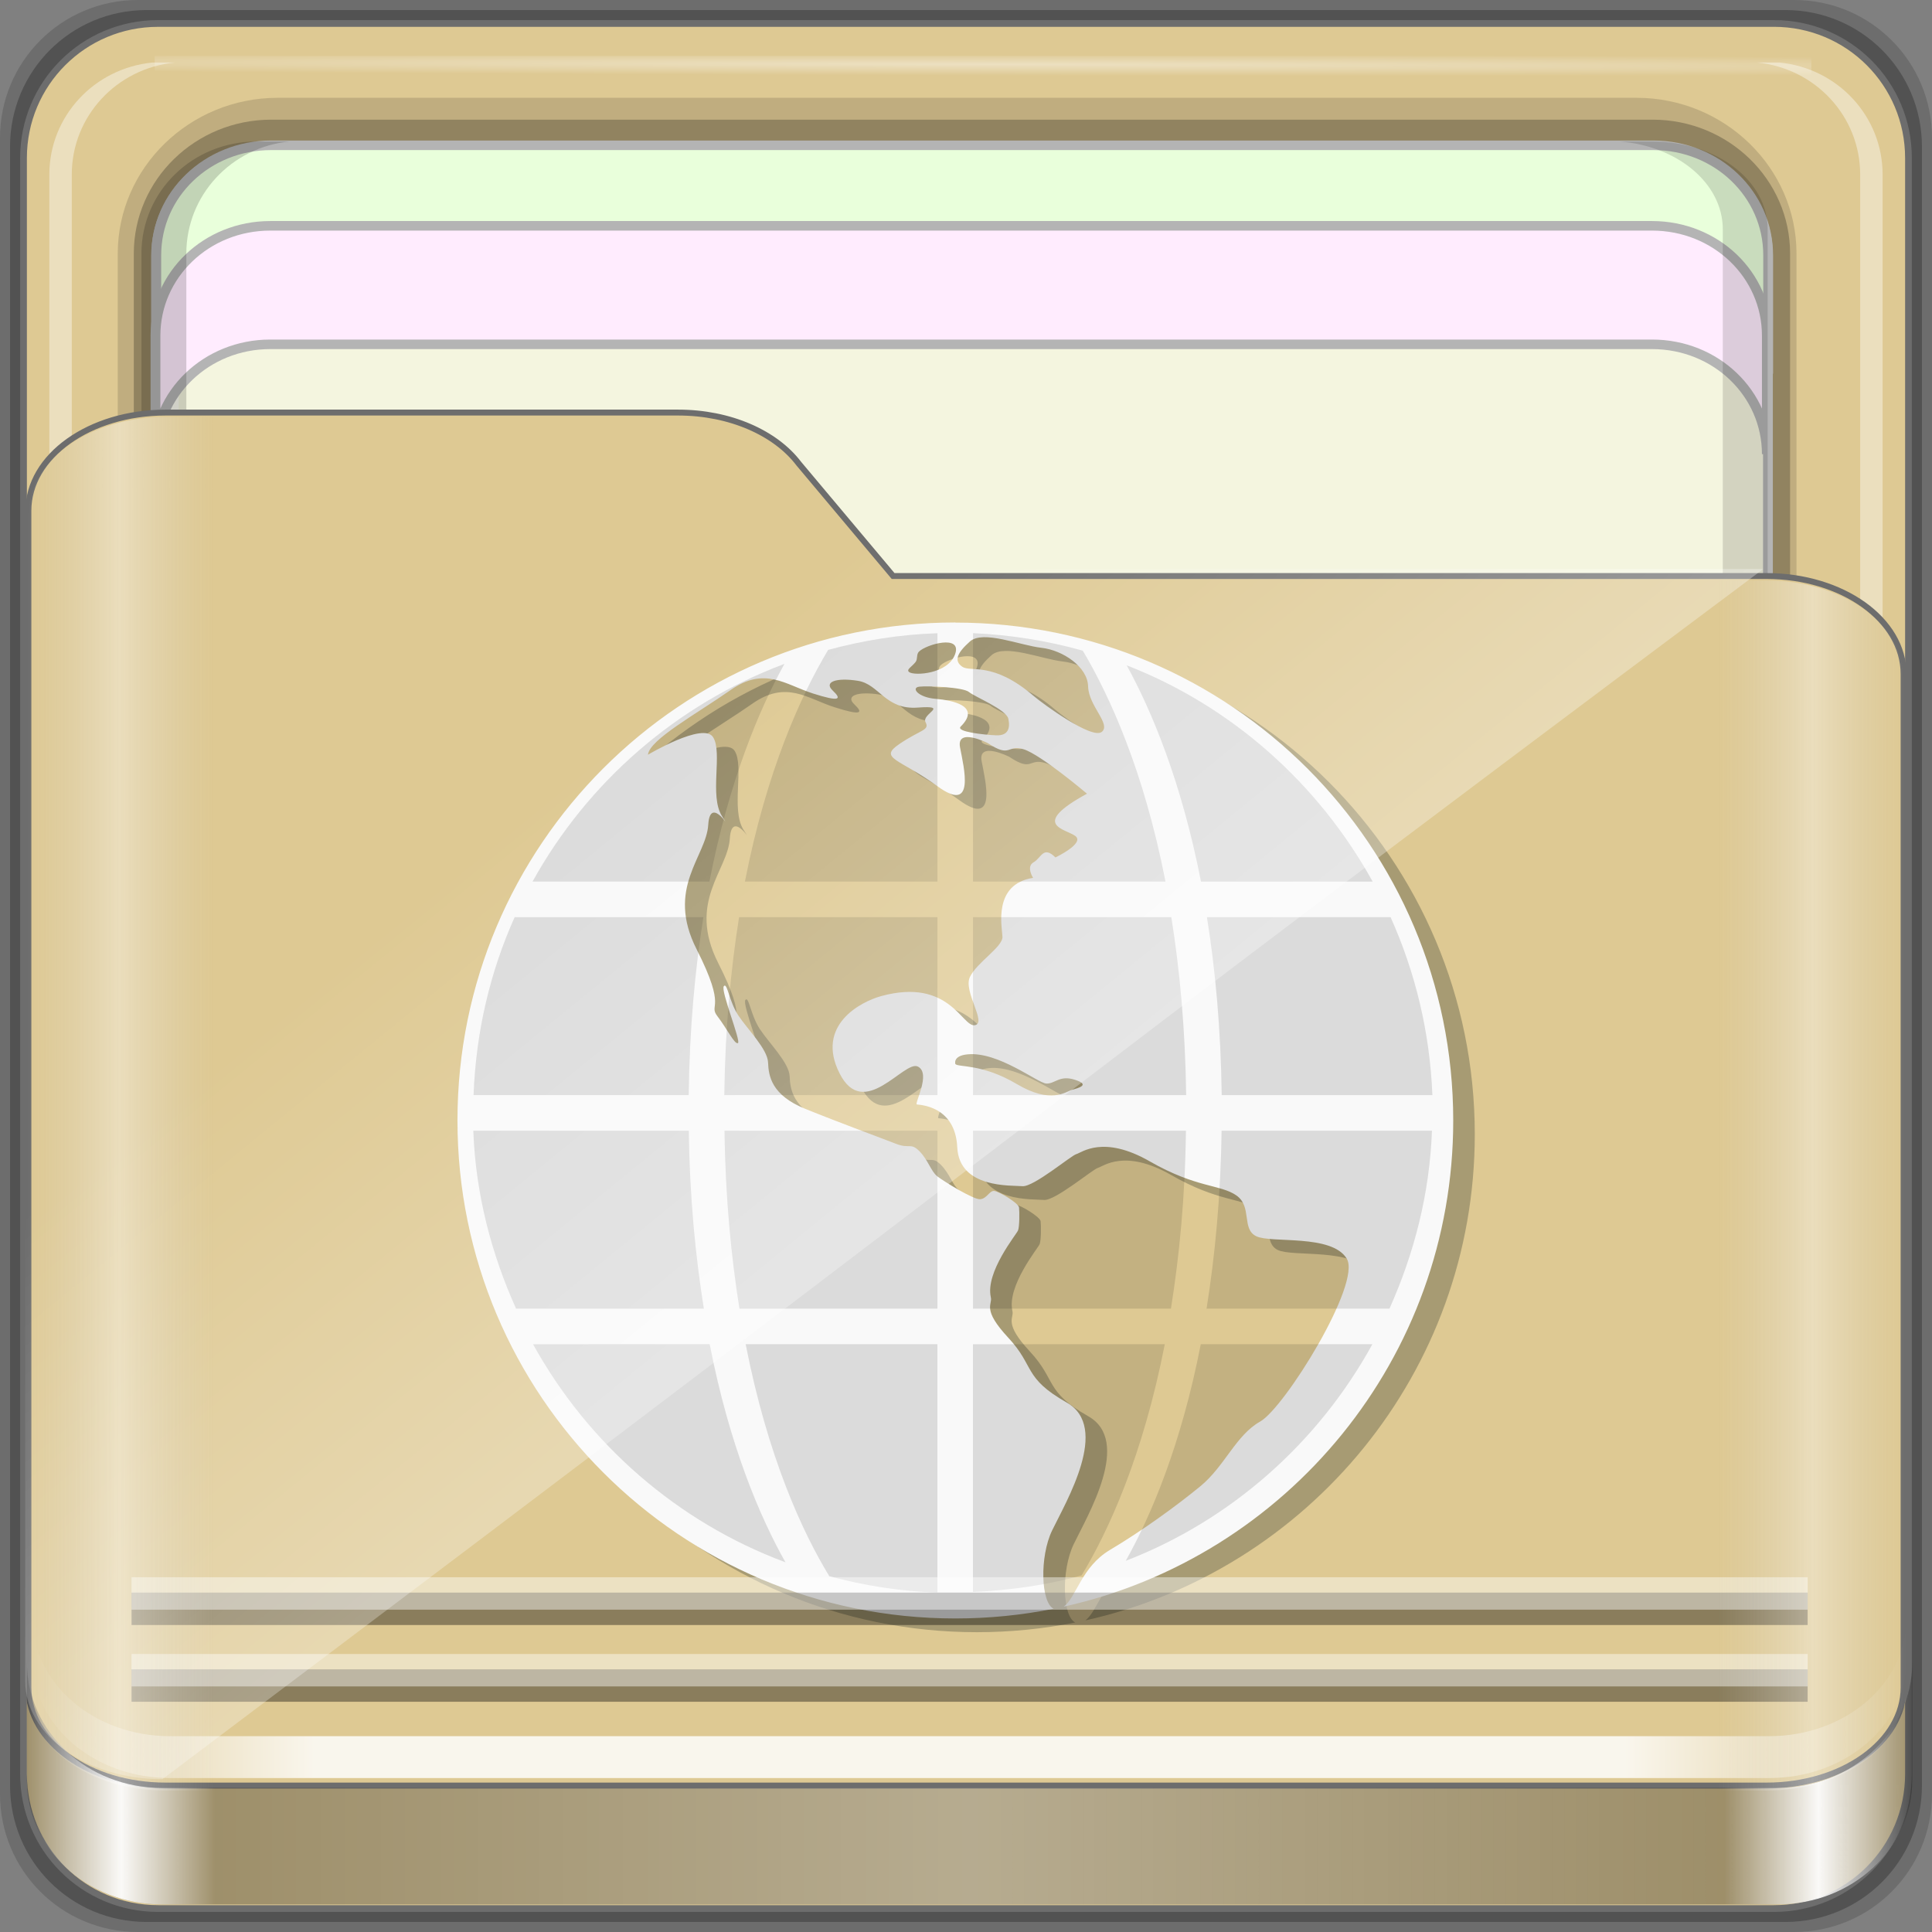 <?xml version="1.0" encoding="UTF-8" standalone="no"?>
<!-- Created with Inkscape (http://www.inkscape.org/) -->

<svg
   xmlns:dc="http://purl.org/dc/elements/1.1/"
   xmlns:cc="http://creativecommons.org/ns#"
   xmlns:rdf="http://www.w3.org/1999/02/22-rdf-syntax-ns#"
   xmlns:svg="http://www.w3.org/2000/svg"
   xmlns="http://www.w3.org/2000/svg"
   xmlns:xlink="http://www.w3.org/1999/xlink"
   xmlns:sodipodi="http://sodipodi.sourceforge.net/DTD/sodipodi-0.dtd"
   xmlns:inkscape="http://www.inkscape.org/namespaces/inkscape"
   width="96"
   height="96"
   viewBox="0 0 96 96"
   version="1.1"
   id="svg1072"
   inkscape:version="0.92.1 r15371"
   sodipodi:docname="folder-publicshare.svg">
  <rect x="0" y="0" width="96" height="96" fill="#808080" stroke="none"/>
  <title
     id="title885">Folder-Lila-HD-I</title>
  <defs
     id="defs1066">
    <linearGradient
       inkscape:collect="always"
       id="linearGradient4125">
      <stop
         style="stop-color:#ffffff;stop-opacity:1;"
         offset="0"
         id="stop4127" />
      <stop
         style="stop-color:#ffffff;stop-opacity:0;"
         offset="1"
         id="stop4129" />
    </linearGradient>
    <linearGradient
       id="linearGradient3298">
      <stop
         style="stop-color:#ffffff;stop-opacity:0.031"
         offset="0"
         id="stop3300" />
      <stop
         id="stop3302"
         offset="0.05"
         style="stop-color:#ffffff;stop-opacity:1;" />
      <stop
         style="stop-color:#ffffff;stop-opacity:0.024"
         offset="0.1"
         id="stop3304" />
      <stop
         id="stop3306"
         offset="0.5"
         style="stop-color:#ffffff;stop-opacity:0.281" />
      <stop
         style="stop-color:#fefefe;stop-opacity:0.016"
         offset="0.9"
         id="stop3308" />
      <stop
         id="stop3310"
         offset="0.95"
         style="stop-color:#ffffff;stop-opacity:1;" />
      <stop
         style="stop-color:#fdfdfd;stop-opacity:0"
         offset="1"
         id="stop3312" />
    </linearGradient>
    <linearGradient
       id="linearGradient4188">
      <stop
         style="stop-color:#ffffff;stop-opacity:0;"
         offset="0"
         id="stop4190" />
      <stop
         id="stop4198"
         offset="0.15"
         style="stop-color:#ffffff;stop-opacity:1;" />
      <stop
         id="stop4196"
         offset="0.85"
         style="stop-color:#ffffff;stop-opacity:1;" />
      <stop
         style="stop-color:#ffffff;stop-opacity:0;"
         offset="1"
         id="stop4192" />
    </linearGradient>
    <linearGradient
       id="linearGradient3832">
      <stop
         style="stop-color:#d8d8d8;stop-opacity:0;"
         offset="0"
         id="stop3834" />
      <stop
         id="stop3842"
         offset="0.05"
         style="stop-color:#ffffff;stop-opacity:1;" />
      <stop
         style="stop-color:#d8d8d8;stop-opacity:0;"
         offset="0.1"
         id="stop3846" />
      <stop
         id="stop3840"
         offset="0.5"
         style="stop-color:#d8d8d8;stop-opacity:0;" />
      <stop
         style="stop-color:#d8d8d8;stop-opacity:0;"
         offset="0.9"
         id="stop3844" />
      <stop
         id="stop3848"
         offset="0.95"
         style="stop-color:#ffffff;stop-opacity:1;" />
      <stop
         style="stop-color:#d8d8d8;stop-opacity:0;"
         offset="1"
         id="stop3836" />
    </linearGradient>
    <linearGradient
       id="linearGradient4012">
      <stop
         style="stop-color:#9a9a9a;stop-opacity:1;"
         offset="0"
         id="stop4014" />
      <stop
         style="stop-color:#6e6e6e;stop-opacity:1;"
         offset="1"
         id="stop4016" />
    </linearGradient>
    <linearGradient
       inkscape:collect="always"
       xlink:href="#linearGradient4188"
       id="linearGradient3891"
       gradientUnits="userSpaceOnUse"
       gradientTransform="matrix(1.115,0,0,1.115,6.597,1043.355)"
       x1="6.25"
       y1="80.625"
       x2="89.75"
       y2="80.625" />
    <linearGradient
       gradientTransform="matrix(0.993,0,0,0.981,12.165,1055.322)"
       inkscape:collect="always"
       xlink:href="#linearGradient3298"
       id="linearGradient3893"
       gradientUnits="userSpaceOnUse"
       x1="1.121"
       y1="84.063"
       x2="95.496"
       y2="84.063" />
    <linearGradient
       gradientTransform="matrix(0.993,0,0,0.981,11.828,1054.893)"
       y2="34.832"
       x2="22.635"
       y1="59.746"
       x1="44.726"
       gradientUnits="userSpaceOnUse"
       id="linearGradient3391"
       xlink:href="#linearGradient4125"
       inkscape:collect="always" />
    <linearGradient
       inkscape:collect="always"
       xlink:href="#linearGradient3832"
       id="linearGradient3889"
       gradientUnits="userSpaceOnUse"
       gradientTransform="matrix(1.115,0,0,1.036,-5.522,2.796)"
       x1="6.076"
       y1="47.473"
       x2="89.924"
       y2="47.473" />
    <radialGradient
       inkscape:collect="always"
       xlink:href="#linearGradient4125"
       id="radialGradient3885"
       gradientUnits="userSpaceOnUse"
       gradientTransform="matrix(1.699,0.004,-9.9578932e-5,0.014,-31.242,-184.992)"
       cx="44.659"
       cy="-187.511"
       fx="44.659"
       fy="-187.511"
       r="36.916" />
  </defs>
  <sodipodi:namedview
     id="base"
     pagecolor="#ffffff"
     bordercolor="#666666"
     borderopacity="1.0"
     inkscape:pageopacity="0.0"
     inkscape:pageshadow="2"
     inkscape:zoom="5.0970614"
     inkscape:cx="48.000001"
     inkscape:cy="48"
     inkscape:document-units="px"
     inkscape:current-layer="layer2"
     showgrid="false"
     inkscape:showpageshadow="false"
     units="px"
     inkscape:lockguides="true"
     inkscape:window-width="1280"
     inkscape:window-height="972"
     inkscape:window-x="0"
     inkscape:window-y="26"
     inkscape:window-maximized="1"
     inkscape:snap-global="false">
    <sodipodi:guide
       position="0,0"
       orientation="0,96"
       id="guide1621"
       inkscape:locked="true" />
    <sodipodi:guide
       position="96,0"
       orientation="-96,0"
       id="guide1623"
       inkscape:locked="true" />
    <sodipodi:guide
       position="96,96"
       orientation="0,-96"
       id="guide1625"
       inkscape:locked="true" />
    <sodipodi:guide
       position="0,96"
       orientation="96,0"
       id="guide1627"
       inkscape:locked="true" />
  </sodipodi:namedview>
  <g
     inkscape:label="Base"
     inkscape:groupmode="layer"
     id="layer1"
     transform="translate(0,-1026.52)"
     sodipodi:insensitive="true">
    <g
       id="g1835"
       transform="translate(-12.119,-22.917)">
      <path
         style="display:inline;opacity:0.15;fill:#000000;fill-opacity:1;fill-rule:nonzero;stroke:none;stroke-width:0.987;enable-background:new"
         d="M 101.261,1049.437 H 18.976 c -3.799,0 -6.857,3.058 -6.857,6.857 v 82.286 c 0,3.799 3.058,6.857 6.857,6.857 h 82.286 c 3.799,0 6.857,-3.058 6.857,-6.857 v -82.286 c 0,-3.799 -3.058,-6.857 -6.857,-6.857 z"
         id="path3897"
         inkscape:connector-curvature="0" />
      <path
         inkscape:connector-curvature="0"
         id="path3895"
         d="M 100.833,1049.937 H 19.404 c -3.759,0 -6.786,3.026 -6.786,6.786 v 81.429 c 0,3.759 3.026,6.786 6.786,6.786 h 81.429 c 3.759,0 6.786,-3.026 6.786,-6.786 v -81.429 c 0,-3.759 -3.026,-6.786 -6.786,-6.786 z"
         style="display:inline;opacity:0.25;fill:#000000;fill-opacity:1;fill-rule:nonzero;stroke:none;stroke-width:0.987;enable-background:new" />
    </g>
  </g>
  <g
     inkscape:groupmode="layer"
     id="layer7"
     inkscape:label="spalla"
     sodipodi:insensitive="true">
    <path
       style="display:inline;fill:#dec993 ;fill-opacity:1;fill-rule:nonzero;stroke:#6d6d6d;stroke-width:0.335;stroke-miterlimit:4;stroke-dasharray:none;stroke-opacity:1;enable-background:new"
       d="M 88.142,1.166 H 7.858 c -3.706,0 -6.69,2.984 -6.69,6.691 v 80.287 c 0,3.707 2.984,6.691 6.69,6.691 h 80.283 c 3.706,0 6.69,-2.984 6.69,-6.691 V 7.856 c 0,-3.707 -2.984,-6.691 -6.69,-6.691 z"
       id="rect2419-1"
       inkscape:connector-curvature="0" />
  </g>
  <g
     inkscape:groupmode="layer"
     id="layer6"
     inkscape:label="interno"
     sodipodi:insensitive="true">
    <g
       id="g4855"
       transform="matrix(0,-1.086,1.115,0,-0.948,206.754)"
       style="enable-background:new">
      <path
         sodipodi:nodetypes="sssssssss"
         inkscape:connector-curvature="0"
         id="path4843"
         d="m 117.219,6.098 c -3.921,0 -7.125,3.204 -7.125,7.125 v 60.562 c 0,3.921 3.204,7.125 7.125,7.125 h 61.562 c 3.921,0 7.125,-3.204 7.125,-7.125 v -60.562 c 0,-3.921 -3.204,-7.125 -7.125,-7.125 z"
         style="color:#000000;font-style:normal;font-variant:normal;font-weight:normal;font-stretch:normal;font-size:medium;line-height:normal;font-family:Sans;-inkscape-font-specification:Sans;text-indent:0;text-align:start;text-decoration:none;text-decoration-line:none;letter-spacing:normal;word-spacing:normal;text-transform:none;writing-mode:lr-tb;direction:ltr;baseline-shift:baseline;text-anchor:start;display:inline;overflow:visible;visibility:visible;opacity:0.137;fill:#000000;fill-opacity:1;fill-rule:nonzero;stroke:none;stroke-width:2;marker:none;enable-background:accumulate" />
      <path
         style="color:#000000;font-style:normal;font-variant:normal;font-weight:normal;font-stretch:normal;font-size:medium;line-height:normal;font-family:Sans;-inkscape-font-specification:Sans;text-indent:0;text-align:start;text-decoration:none;text-decoration-line:none;letter-spacing:normal;word-spacing:normal;text-transform:none;writing-mode:lr-tb;direction:ltr;baseline-shift:baseline;text-anchor:start;display:inline;overflow:visible;visibility:visible;opacity:0.245;fill:#000000;fill-opacity:1;fill-rule:nonzero;stroke:none;stroke-width:2;marker:none;enable-background:accumulate"
         d="m 117.219,6.813 c -3.379,0 -6.125,2.746 -6.125,6.125 v 61.562 c 0,3.379 2.746,6.125 6.125,6.125 h 61.562 c 3.379,0 6.125,-2.746 6.125,-6.125 v -61.562 c 0,-3.379 -2.746,-6.125 -6.125,-6.125 z"
         id="path4849"
         inkscape:connector-curvature="0"
         sodipodi:nodetypes="sssssssss" />
      <path
         style="display:inline;fill:#f9fbe5;fill-opacity:0.95;fill-rule:nonzero;stroke:#b4b4b4;stroke-width:0.437;stroke-miterlimit:4;stroke-dasharray:none;stroke-opacity:1"
         d="m 183.704,12.925 c 0,-2.843 -2.242,-5.119 -5.026,-5.119 h -30.722 c 2.784,0 5.026,2.276 5.026,5.119 v 61.594 c 0,2.843 -2.242,5.119 -5.026,5.119 h 30.722 c 2.784,0 5.026,-2.276 5.026,-5.119 z"
         id="path4046"
         inkscape:connector-curvature="0" />
      <path
         inkscape:connector-curvature="0"
         id="path4815"
         d="m 115.708,79.154 v 1 c 0.262,2.594 2.46,4.594 5.125,4.594 h 61.562 c 2.665,0 4.863,-2 5.125,-4.594 v -1 c -0.262,2.594 -2.46,4.594 -5.125,4.594 h -61.562 c -2.665,0 -4.863,-2 -5.125,-4.594 z"
         style="display:inline;opacity:0.4;fill:#ffffff;fill-opacity:1;fill-rule:nonzero;stroke:none" />
      <path
         inkscape:connector-curvature="0"
         id="path4820"
         d="m 116.688,7.813 c -2.594,0.262 -4.594,2.46 -4.594,5.125 v 0.469 c 0.262,-2.594 2.46,-4.594 5.125,-4.594 h 61.562 c 2.665,0 4.863,2 5.125,4.594 v -0.469 c 0,-2.843 -2.282,-5.125 -5.125,-5.125 h -61.562 c -0.178,0 -0.358,-0.017 -0.531,0 z"
         style="display:inline;opacity:0.5;fill:#ffffff;fill-opacity:1;fill-rule:nonzero;stroke:none" />
      <path
         style="display:inline;opacity:0.4;fill:#ffffff;fill-opacity:1;fill-rule:nonzero;stroke:none"
         d="m 115.708,8.643 v -1 c 0.262,-2.594 2.46,-4.594 5.125,-4.594 h 61.562 c 2.665,0 4.863,2 5.125,4.594 v 1 c -0.262,-2.594 -2.46,-4.594 -5.125,-4.594 h -61.562 c -2.665,0 -4.863,2 -5.125,4.594 z"
         id="path3896"
         inkscape:connector-curvature="0" />
      <rect
         style="opacity:0.426;fill:url(#radialGradient3885);fill-opacity:1;stroke:none"
         id="rect3902"
         width="73.831"
         height="0.907"
         x="7.743"
         y="-187.827"
         transform="rotate(90)" />
      <path
         inkscape:connector-curvature="0"
         id="path3899"
         d="m 183.733,12.934 c 0,-2.843 -2.242,-5.119 -5.026,-5.119 h -5.422 c 2.784,0 5.026,2.276 5.026,5.119 v 61.594 c 0,2.843 -2.242,5.119 -5.026,5.119 h 5.422 c 2.784,0 5.026,-2.276 5.026,-5.119 z"
         style="display:inline;fill:#e9ffdb;fill-opacity:1;fill-rule:nonzero;stroke:#b4b4b4;stroke-width:0.437;stroke-miterlimit:4;stroke-dasharray:none;stroke-opacity:1" />
      <path
         style="display:inline;fill:#ffecfe;fill-opacity:1;fill-rule:nonzero;stroke:#b4b4b4;stroke-width:0.437;stroke-miterlimit:4;stroke-dasharray:none;stroke-opacity:1"
         d="m 180.049,12.896 c 0,-2.842 -2.242,-5.117 -5.026,-5.117 h -5.422 c 2.784,0 5.026,2.275 5.026,5.117 v 61.576 c 0,2.842 -2.242,5.117 -5.026,5.117 h 5.422 c 2.784,0 5.026,-2.275 5.026,-5.117 z"
         id="path3086"
         inkscape:connector-curvature="0" />
      <path
         inkscape:connector-curvature="0"
         id="path4810"
         d="m 127.618,73.032 v 1.469 c 0,2.843 1.789,5.125 4.017,5.125 h 48.254 c 2.228,0 4.017,-2.282 4.017,-5.125 v -1.469 c -0.205,2.594 -1.928,4.594 -4.017,4.594 h -48.254 c -2.089,0 -3.812,-2 -4.017,-4.594 z"
         style="display:inline;opacity:0.138;fill:#000000;fill-opacity:1;fill-rule:nonzero;stroke:none" />
      <path
         style="display:inline;opacity:0.169;fill:#000000;fill-opacity:1;fill-rule:nonzero;stroke:none"
         d="m 112.094,13.748 v -1.469 c 0,-2.843 2.282,-5.125 5.125,-5.125 h 61.562 c 2.843,0 5.125,2.282 5.125,5.125 v 1.469 c -0.262,-2.594 -2.46,-4.594 -5.125,-4.594 h -61.562 c -2.665,0 -4.863,2 -5.125,4.594 z"
         id="path3898"
         inkscape:connector-curvature="0" />
    </g>
  </g>
  <g
     inkscape:groupmode="layer"
     id="layer5"
     inkscape:label="tasca"
     sodipodi:insensitive="true">
    <path
       sodipodi:nodetypes="ssssssccssss"
       inkscape:connector-curvature="0"
       id="path4187"
       d="m 1.411,83.85 c 0,2.7 3.041,4.873 6.818,4.873 H 87.771 c 3.777,0 6.818,-2.173 6.818,-4.873 V 33.495 c 0,-2.7 -3.041,-4.873 -6.818,-4.873 H 44.378 L 39.691,23.038 C 38.539,21.519 36.286,20.5 33.69,20.5 H 8.229 c -3.777,0 -6.818,2.173 -6.818,4.873 z"
       style="display:inline;fill:#dec993 ;fill-opacity:1;fill-rule:nonzero;stroke:#6d6d6d;stroke-width:0.294;stroke-miterlimit:4;stroke-dasharray:none;stroke-opacity:1;enable-background:new" />
  </g>
  <g
     inkscape:groupmode="layer"
     id="layer2"
     inkscape:label="Simboli">
    <g
       style="enable-background:new"
       id="g4110"
       transform="matrix(0.968,0,0,0.957,3.636,6.655)">
      <path
         style="fill:#1c2422;fill-opacity:0.278"
         inkscape:connector-curvature="0"
         d="m 46.392,26.079 c -14.115,0 -25.558,11.577 -25.558,25.857 0,14.279 11.444,25.857 25.558,25.857 1.727,0 3.414,-0.174 5.046,-0.504 -0.658,-0.319 -0.728,-2.704 -0.079,-4.066 0.724,-1.515 2.995,-5.352 0.75,-6.641 -2.245,-1.289 -1.623,-1.868 -2.995,-3.359 -1.372,-1.491 -0.811,-1.713 -0.899,-2.097 -0.3,-1.312 1.323,-3.282 1.397,-3.484 0.075,-0.203 0.075,-0.959 0.049,-1.187 -0.026,-0.228 -1.022,-0.834 -1.274,-0.858 -0.251,-0.024 -0.375,0.405 -0.724,0.429 -0.349,0.024 -1.872,-0.935 -2.196,-1.187 -0.324,-0.252 -0.475,-0.858 -0.924,-1.312 -0.449,-0.455 -0.498,-0.101 -1.199,-0.379 -0.701,-0.278 -2.946,-1.112 -4.667,-1.819 -1.721,-0.707 -1.872,-1.698 -1.898,-2.398 -0.026,-0.7 -1.048,-1.717 -1.529,-2.45 -0.479,-0.733 -0.569,-1.743 -0.743,-1.515 -0.175,0.228 0.899,2.879 0.724,2.954 -0.175,0.075 -0.55,-0.733 -1.048,-1.39 -0.498,-0.657 0.524,-0.304 -1.073,-3.484 -1.597,-3.18 0.498,-4.803 0.598,-6.464 0.1,-1.661 1.348,0.605 0.699,-0.455 -0.65,-1.06 0.049,-3.282 -0.449,-4.09 -0.498,-0.808 -3.344,0.909 -3.344,0.909 0.075,-0.782 2.496,-2.12 4.243,-3.359 1.746,-1.239 2.814,-0.278 4.217,0.177 1.404,0.455 1.497,0.304 1.022,-0.151 -0.475,-0.455 0.2,-0.681 1.297,-0.504 1.097,0.177 1.397,1.515 3.069,1.39 1.672,-0.125 0.175,0.328 0.4,0.758 0.226,0.431 -0.249,0.379 -1.348,1.136 -1.099,0.756 0.026,0.758 1.972,2.198 1.947,1.439 1.348,-0.959 1.148,-2.021 -0.2,-1.062 1.423,-0.226 1.423,-0.226 1.199,0.808 0.978,0.045 1.851,0.323 0.873,0.278 3.242,2.303 3.242,2.303 -2.971,1.642 -1.099,1.819 -0.598,2.198 0.501,0.379 -1.022,1.112 -1.022,1.112 -0.624,-0.631 -0.724,0.026 -1.122,0.252 -0.398,0.226 -0.026,0.808 -0.026,0.808 -2.066,0.328 -1.597,2.525 -1.572,3.055 0.026,0.53 -1.323,1.338 -1.672,2.097 -0.349,0.758 0.899,2.398 0.249,2.499 -0.65,0.101 -1.297,-2.474 -4.792,-1.515 -1.054,0.289 -3.395,1.515 -2.147,4.014 1.248,2.499 3.32,-0.707 4.019,-0.353 0.699,0.353 -0.2,1.944 -0.049,1.969 0.151,0.026 1.972,0.069 2.072,2.222 0.1,2.153 2.771,1.969 3.344,2.021 0.573,0.052 2.496,-1.59 2.771,-1.666 0.275,-0.075 1.374,-1.011 3.77,0.379 2.396,1.39 3.619,1.187 4.443,1.767 0.824,0.58 0.249,1.743 1.022,2.12 0.773,0.377 3.868,-0.127 4.643,1.161 0.775,1.289 -3.195,7.753 -4.443,8.459 -1.248,0.707 -1.821,2.323 -3.069,3.359 -1.248,1.036 -2.995,2.316 -4.643,3.308 -1.459,0.877 -1.721,2.448 -2.371,2.946 11.437,-2.571 19.991,-12.896 19.991,-25.241 0,-14.279 -11.444,-25.857 -25.558,-25.857 z m 5.991,24.267 c -0.349,0.101 -1.073,0.758 -2.845,-0.304 -1.772,-1.062 -2.995,-0.858 -3.146,-1.034 0,0 -0.149,-0.429 0.624,-0.504 1.589,-0.155 3.595,1.489 4.042,1.515 0.447,0.026 0.673,-0.455 1.472,-0.194 0.799,0.261 0.2,0.422 -0.149,0.521 z M 44.022,28.654 c -0.175,-0.127 0.145,-0.276 0.334,-0.53 0.109,-0.147 0.028,-0.392 0.166,-0.53 0.375,-0.379 2.221,-0.909 1.859,0.127 -0.362,1.036 -2.085,1.136 -2.36,0.935 z m 4.466,3.284 c -0.624,-0.026 -2.094,-0.183 -1.821,-0.455 1.054,-1.06 -0.4,-1.364 -1.297,-1.439 -0.897,-0.075 -1.274,-0.582 -0.824,-0.631 0.449,-0.049 2.247,0.026 2.545,0.278 0.298,0.252 1.921,0.909 2.021,1.39 0.1,0.48 0,0.883 -0.624,0.858 z m 5.416,-0.177 c -0.498,0.405 -3.012,-1.45 -3.495,-1.868 -2.096,-1.819 -3.22,-1.213 -3.659,-1.515 -0.439,-0.302 -0.283,-0.707 0.39,-1.312 0.673,-0.605 2.571,0.203 3.67,0.328 1.099,0.125 2.371,0.985 2.396,2.006 0.026,1.021 1.199,1.959 0.699,2.364 z"
         id="path4108" />
      <path
         id="path4095"
         d="m 45.284,25.366 c -14.115,0 -25.558,11.577 -25.558,25.857 0,14.279 11.444,25.857 25.558,25.857 1.727,0 3.414,-0.174 5.046,-0.504 -0.658,-0.319 -0.728,-2.704 -0.079,-4.066 0.724,-1.515 2.995,-5.352 0.75,-6.641 C 48.756,64.58 49.378,64 48.006,62.509 c -1.372,-1.491 -0.811,-1.713 -0.899,-2.097 -0.3,-1.312 1.323,-3.282 1.397,-3.484 0.075,-0.203 0.075,-0.959 0.049,-1.187 -0.026,-0.228 -1.022,-0.834 -1.274,-0.858 -0.251,-0.024 -0.375,0.405 -0.724,0.429 -0.349,0.024 -1.872,-0.935 -2.196,-1.187 -0.324,-0.252 -0.475,-0.858 -0.924,-1.312 -0.449,-0.455 -0.498,-0.101 -1.199,-0.379 -0.701,-0.278 -2.946,-1.112 -4.667,-1.819 -1.721,-0.707 -1.872,-1.698 -1.898,-2.398 -0.026,-0.7 -1.048,-1.717 -1.529,-2.45 -0.479,-0.733 -0.569,-1.743 -0.743,-1.515 -0.175,0.228 0.899,2.879 0.724,2.954 -0.175,0.075 -0.55,-0.733 -1.048,-1.39 -0.498,-0.657 0.524,-0.304 -1.073,-3.484 -1.597,-3.18 0.498,-4.803 0.598,-6.464 0.1,-1.661 1.348,0.605 0.699,-0.455 -0.65,-1.06 0.049,-3.282 -0.449,-4.09 -0.498,-0.808 -3.344,0.909 -3.344,0.909 0.075,-0.782 2.496,-2.12 4.243,-3.359 1.746,-1.239 2.814,-0.278 4.217,0.177 1.404,0.455 1.497,0.304 1.022,-0.151 -0.475,-0.455 0.2,-0.681 1.297,-0.504 1.097,0.177 1.397,1.515 3.069,1.39 1.672,-0.125 0.175,0.328 0.4,0.758 0.226,0.431 -0.249,0.379 -1.348,1.136 -1.099,0.756 0.026,0.758 1.972,2.198 1.947,1.439 1.348,-0.959 1.148,-2.021 -0.2,-1.062 1.423,-0.226 1.423,-0.226 1.199,0.808 0.978,0.045 1.851,0.323 0.873,0.278 3.242,2.303 3.242,2.303 -2.971,1.642 -1.099,1.819 -0.598,2.198 0.501,0.379 -1.022,1.112 -1.022,1.112 -0.624,-0.631 -0.724,0.026 -1.122,0.252 -0.398,0.226 -0.026,0.808 -0.026,0.808 -2.066,0.328 -1.597,2.525 -1.572,3.055 0.026,0.53 -1.323,1.338 -1.672,2.097 -0.349,0.758 0.899,2.398 0.249,2.499 -0.65,0.101 -1.297,-2.474 -4.792,-1.515 -1.054,0.289 -3.395,1.515 -2.147,4.014 1.248,2.499 3.32,-0.707 4.019,-0.353 0.699,0.353 -0.2,1.944 -0.049,1.969 0.151,0.026 1.972,0.069 2.072,2.222 0.1,2.153 2.771,1.969 3.344,2.021 0.573,0.052 2.496,-1.59 2.771,-1.666 0.275,-0.075 1.374,-1.011 3.77,0.379 2.396,1.39 3.619,1.187 4.443,1.767 0.824,0.58 0.249,1.743 1.022,2.12 0.773,0.377 3.868,-0.127 4.643,1.161 0.775,1.289 -3.195,7.753 -4.443,8.459 -1.248,0.707 -1.821,2.323 -3.069,3.359 -1.248,1.036 -2.995,2.316 -4.643,3.308 -1.459,0.877 -1.721,2.448 -2.371,2.946 C 62.287,73.899 70.841,63.574 70.841,51.229 70.841,36.95 59.397,25.372 45.282,25.372 Z M 51.276,49.632 c -0.349,0.101 -1.073,0.758 -2.845,-0.304 -1.772,-1.062 -2.995,-0.858 -3.146,-1.034 0,0 -0.149,-0.429 0.624,-0.504 1.589,-0.155 3.595,1.489 4.042,1.515 0.447,0.026 0.673,-0.455 1.472,-0.194 0.799,0.261 0.2,0.422 -0.149,0.521 z M 42.914,27.941 c -0.175,-0.127 0.145,-0.276 0.334,-0.53 0.109,-0.147 0.028,-0.392 0.166,-0.53 0.375,-0.379 2.221,-0.909 1.859,0.127 -0.362,1.036 -2.085,1.136 -2.36,0.935 z m 4.466,3.284 C 46.756,31.199 45.287,31.041 45.559,30.77 46.613,29.71 45.159,29.406 44.262,29.33 43.365,29.255 42.988,28.749 43.438,28.699 c 0.449,-0.049 2.247,0.026 2.545,0.278 0.298,0.252 1.921,0.909 2.021,1.39 0.1,0.48 0,0.883 -0.624,0.858 z m 5.416,-0.177 c -0.498,0.405 -3.012,-1.45 -3.495,-1.868 -2.096,-1.819 -3.22,-1.213 -3.659,-1.515 -0.439,-0.302 -0.283,-0.707 0.39,-1.312 0.673,-0.605 2.571,0.203 3.67,0.328 1.099,0.125 2.371,0.985 2.396,2.006 0.026,1.021 1.199,1.959 0.699,2.364 z"
         inkscape:connector-curvature="0"
         style="fill:#f9f9f9;fill-opacity:1" />
      <path
         id="path4084"
         d="m 58.199,40.667 h 9.425 c 1.263,2.841 2.017,5.953 2.147,9.24 H 58.957 c -0.046,-3.473 -0.33,-6.534 -0.758,-9.24 z M 54.08,27.592 c 5.407,2.126 9.844,6.148 12.625,11.228 H 57.893 C 56.892,33.648 55.372,29.972 54.08,27.592 Z M 46.19,38.819 V 25.921 c 1.943,0.087 3.831,0.398 5.635,0.909 1.367,2.328 3.133,6.217 4.246,11.989 z m -11.989,22.175 c -0.426,-2.708 -0.722,-5.75 -0.767,-9.24 h 10.93 v 9.24 z m -0.018,-20.328 h 10.181 v 9.24 h -10.941 c 0.046,-3.477 0.333,-6.532 0.76,-9.24 z m 4.572,-13.877 c 1.799,-0.49 3.672,-0.802 5.609,-0.865 v 12.894 H 34.483 c 1.121,-5.804 2.899,-9.707 4.272,-12.03 z M 23.58,38.819 c 2.826,-5.162 7.402,-9.205 12.931,-11.303 -1.303,2.378 -2.841,6.075 -3.852,11.303 z m 8.016,11.087 H 20.553 c 0.12,-3.283 0.851,-6.405 2.11,-9.24 h 9.687 c -0.425,2.708 -0.711,5.767 -0.754,9.24 z m 0.778,11.087 H 22.734 C 21.47,58.15 20.659,55.05 20.54,51.754 h 11.063 c 0.044,3.49 0.343,6.528 0.771,9.24 z m 0.299,1.847 c 1.019,5.28 2.58,8.973 3.889,11.323 C 31.013,72.076 26.436,68.017 23.606,62.842 Z m 11.69,0 v 12.894 c -1.917,-0.061 -3.767,-0.367 -5.549,-0.848 -1.376,-2.279 -3.164,-6.2 -4.293,-12.046 z m 11.672,0 c -1.124,5.811 -2.901,9.718 -4.272,12.006 -1.784,0.5 -3.656,0.771 -5.575,0.857 V 62.842 Z M 46.19,51.754 h 10.93 c -0.042,3.49 -0.343,6.53 -0.769,9.24 H 46.19 V 51.754 Z M 57.131,49.907 H 46.19 v -9.24 h 10.18 c 0.428,2.708 0.716,5.763 0.762,9.24 z m 1.819,1.847 h 10.799 c -0.12,3.295 -0.922,6.394 -2.181,9.24 h -9.389 c 0.426,-2.712 0.725,-5.75 0.771,-9.24 z m 7.741,11.087 c -2.772,5.099 -7.229,9.124 -12.66,11.246 1.303,-2.352 2.845,-6.021 3.851,-11.246 z"
         inkscape:connector-curvature="0"
         style="fill:#080808;fill-opacity:0.122" />
    </g>
  </g>
  <g
     inkscape:groupmode="layer"
     id="layer3"
     inkscape:label="ombre-luci"
     style="display:inline"
     sodipodi:insensitive="true">
    <g
       id="g1041"
       transform="matrix(1,0,0,0.933,0,6.327)">
      <g
         id="g913"
         transform="translate(-11.94,-1049.596)">
        <path
           style="display:inline;opacity:0.831;fill:url(#linearGradient3891);fill-opacity:1;fill-rule:nonzero;stroke:none;stroke-width:1.115;enable-background:new"
           d="m 13.566,1129.008 v 2.23 c 0,3.49 3.056,6.272 6.83,6.272 h 79.447 c 3.774,0 6.83,-2.782 6.83,-6.272 v -2.23 c 0,3.49 -3.056,6.272 -6.83,6.272 H 20.395 c -3.774,0 -6.83,-2.782 -6.83,-6.272 z"
           id="path4045"
           inkscape:connector-curvature="0" />
        <path
           inkscape:connector-curvature="0"
           id="path4114"
           d="m 18.476,1132.583 h 83.286 v 0 0"
           style="opacity:0.375;fill:none;stroke:#000000;stroke-width:1.727px;stroke-linecap:butt;stroke-linejoin:miter;stroke-opacity:1;enable-background:new" />
        <path
           style="opacity:0.435;fill:none;stroke:#ffffff;stroke-width:1.727px;stroke-linecap:butt;stroke-linejoin:miter;stroke-opacity:1;enable-background:new"
           d="m 18.476,1131.766 h 83.286 v 0 0"
           id="path4110"
           inkscape:connector-curvature="0" />
        <path
           style="opacity:0.375;fill:none;stroke:#000000;stroke-width:1.727px;stroke-linecap:butt;stroke-linejoin:miter;stroke-opacity:1;enable-background:new"
           d="m 18.476,1128.496 h 83.286 v 0 0"
           id="path4116"
           inkscape:connector-curvature="0" />
        <path
           inkscape:connector-curvature="0"
           id="path4112"
           d="m 18.476,1127.679 h 83.286 v 0 0"
           style="opacity:0.435;fill:none;stroke:#ffffff;stroke-width:1.727px;stroke-linecap:butt;stroke-linejoin:miter;stroke-opacity:1;enable-background:new" />
        <path
           style="display:inline;opacity:0.3;fill:#000000;fill-opacity:1;fill-rule:nonzero;stroke:none;stroke-width:0.987;enable-background:new"
           d="m 13.277,1131.369 v 6.238 c 0,3.678 2.994,6.633 6.7,6.633 h 80.281 c 3.706,0 6.7,-2.955 6.7,-6.633 v -6.238 c 0,3.678 -2.994,6.664 -6.7,6.664 H 19.978 c -3.706,0 -6.7,-2.986 -6.7,-6.664 z"
           id="path3871"
           inkscape:connector-curvature="0" />
        <path
           inkscape:connector-curvature="0"
           id="path3876"
           d="m 13.277,1131.369 v 6.238 c 0,3.678 2.994,6.633 6.7,6.633 h 80.281 c 3.706,0 6.7,-2.955 6.7,-6.633 v -6.238 c 0,3.678 -2.994,6.664 -6.7,6.664 H 19.978 c -3.706,0 -6.7,-2.986 -6.7,-6.664 z"
           style="display:inline;opacity:0.951;fill:url(#linearGradient3893);fill-opacity:1;fill-rule:nonzero;stroke:none;stroke-width:0.987;enable-background:new" />
        <path
           sodipodi:nodetypes="sccccssss"
           inkscape:connector-curvature="0"
           id="path3355"
           d="m 13.193,1132.344 c 0,2.895 3.041,5.226 6.818,5.226 49.601,-40.026 39.172,-32.106 79.542,-64.449 H 56.16 l -4.687,-5.988 c -1.152,-1.629 -3.404,-2.722 -6.001,-2.722 H 20.01 c -3.777,0 -6.818,2.331 -6.818,5.226 z"
           style="display:inline;opacity:0.332;fill:url(#linearGradient3391);fill-opacity:1;fill-rule:nonzero;stroke:none;stroke-width:0.987;enable-background:new" />
      </g>
      <path
         sodipodi:nodetypes="ssssssccssss"
         inkscape:connector-curvature="0"
         id="path3262"
         d="m 1.411,83.354 c 0,2.895 3.041,5.226 6.818,5.226 H 87.771 c 3.777,0 6.818,-2.331 6.818,-5.226 v -53.998 c 0,-2.895 -3.041,-5.226 -6.818,-5.226 H 44.378 l -4.687,-5.988 c -1.152,-1.629 -3.404,-2.722 -6.001,-2.722 H 8.229 c -3.777,0 -6.818,2.331 -6.818,5.226 z"
         style="display:inline;opacity:0.381;fill:url(#linearGradient3889);fill-opacity:1;fill-rule:nonzero;stroke:none;stroke-width:0.987;enable-background:new" />
    </g>
  </g>
  <g
     style="stroke:#030303;stroke-width:1;stroke-miterlimit:4;stroke-dasharray:none;stroke-opacity:1;enable-background:new"
     id="g23003"
     transform="matrix(-0.629,0,0,-0.622,95.422,66.576)" />
</svg>
